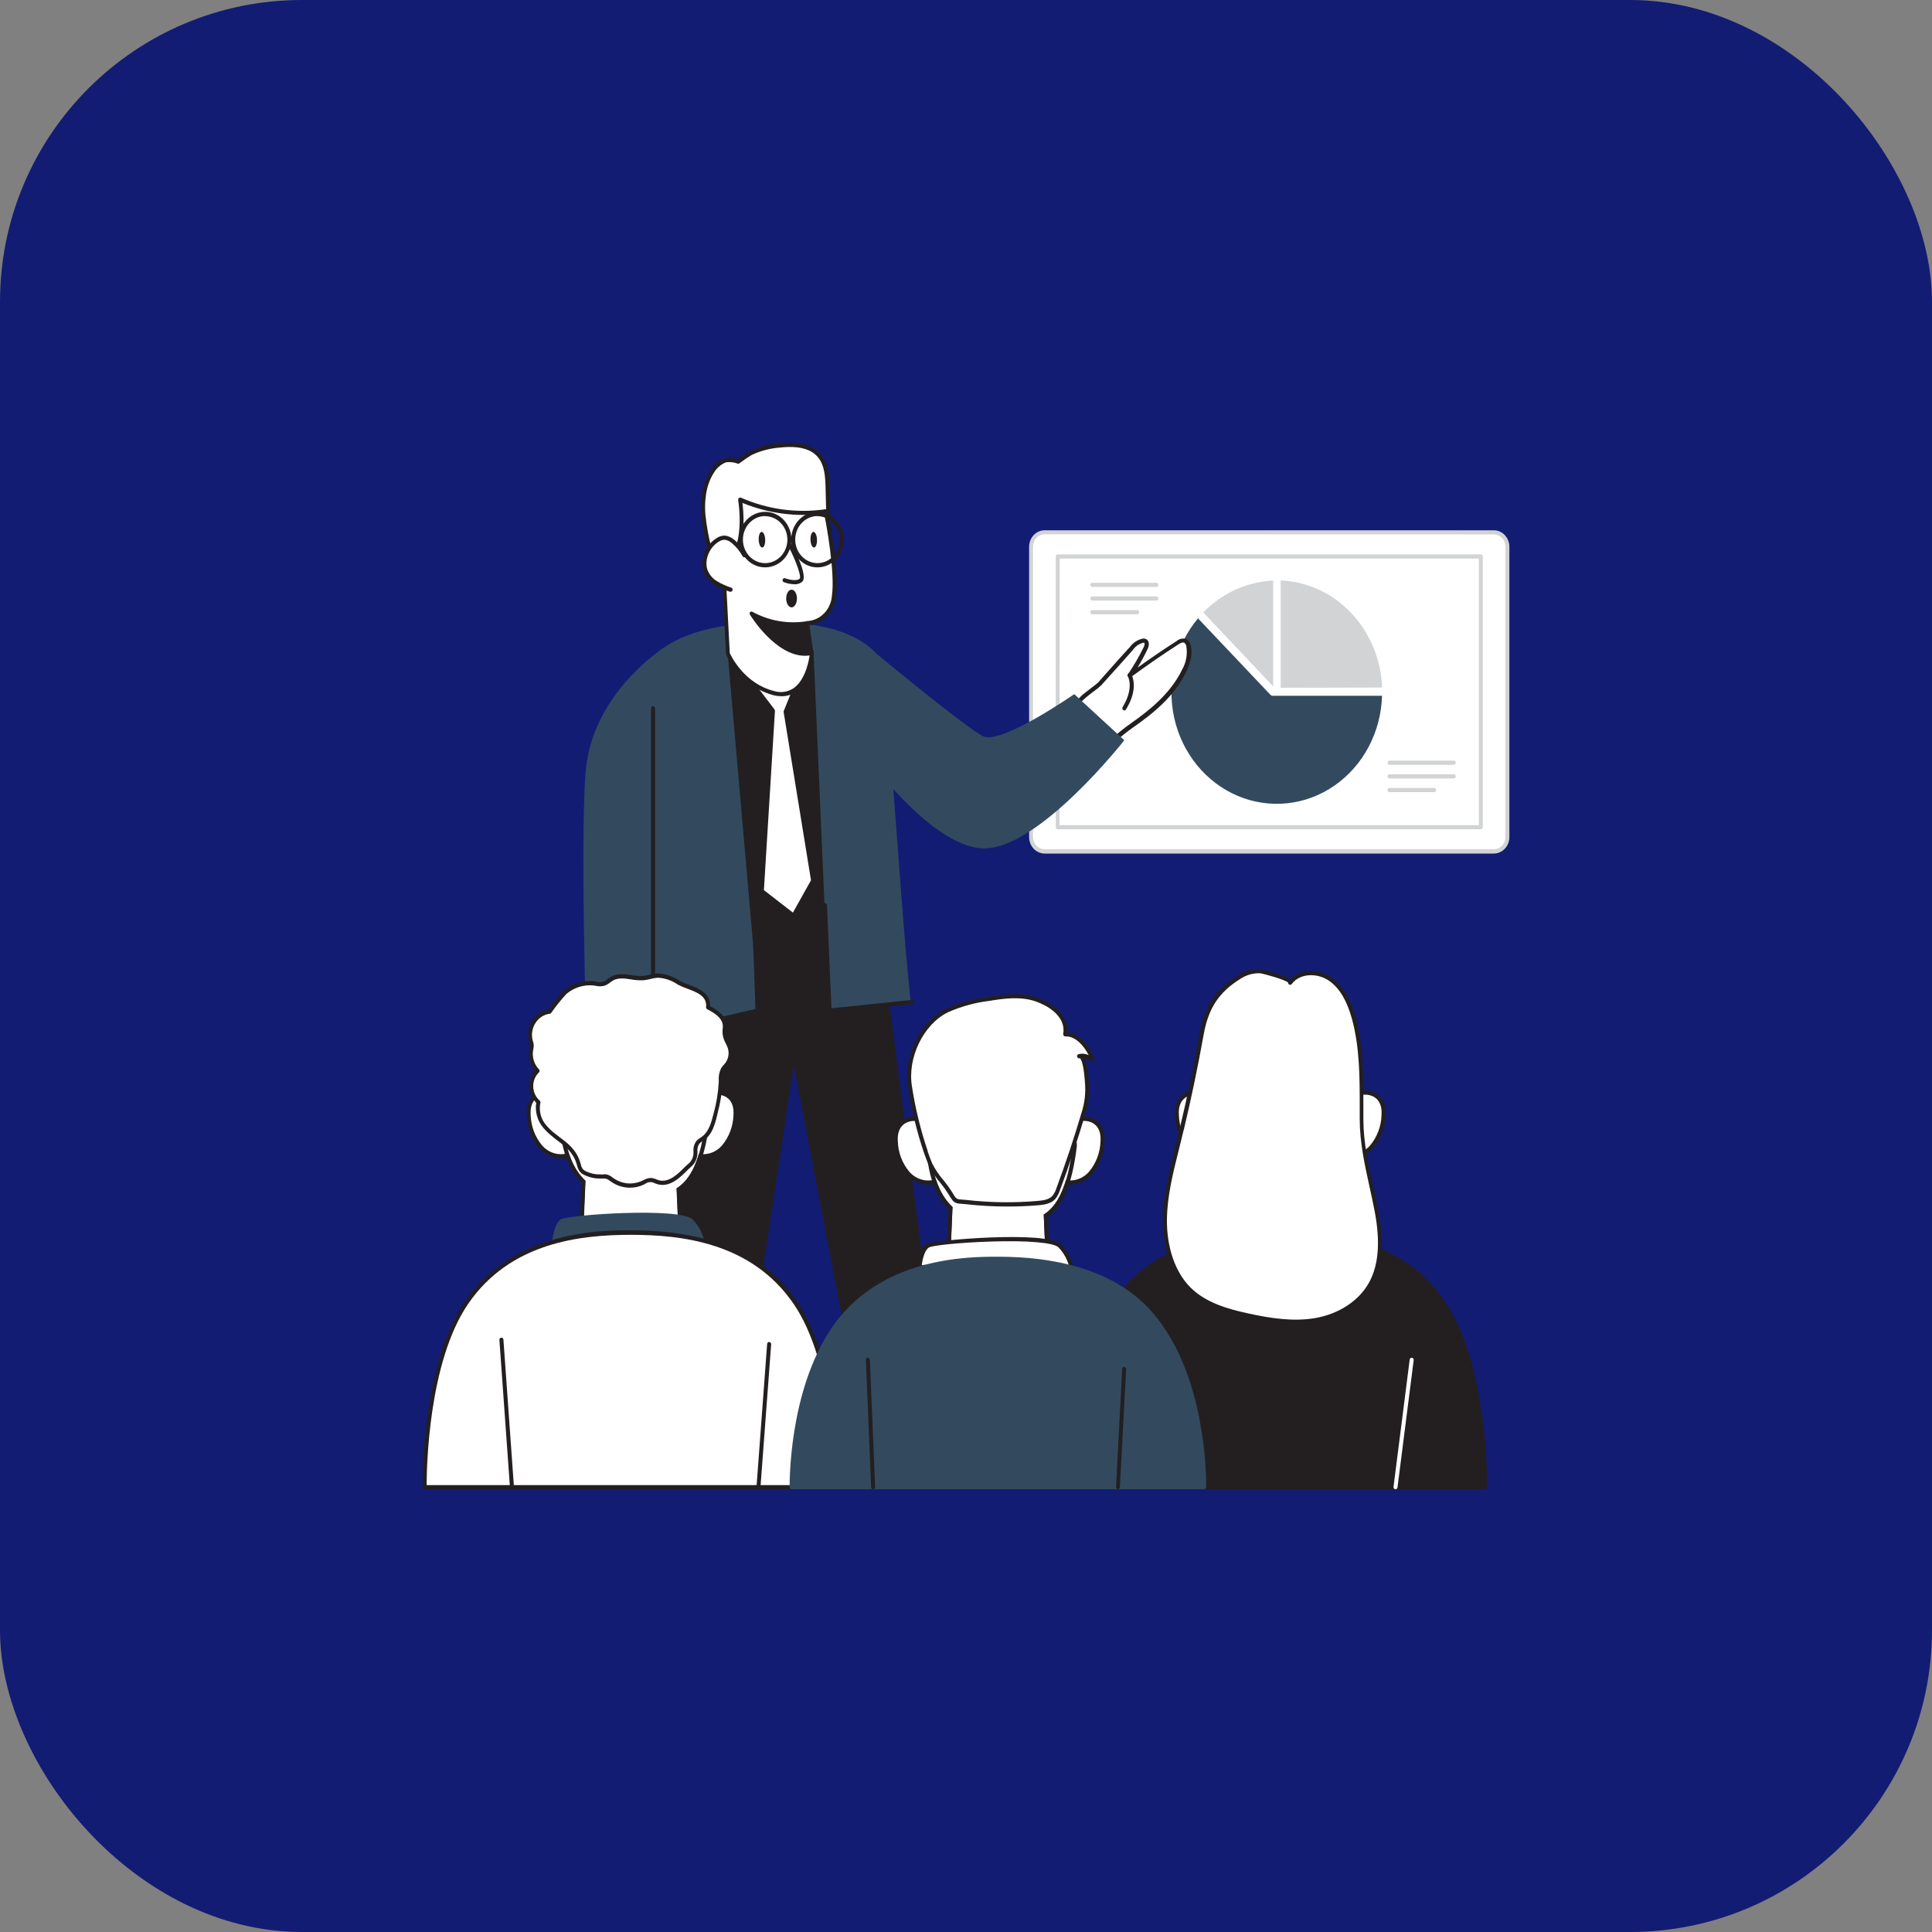 <svg width="96" height="96" viewBox="0 0 96 96" fill="none" xmlns="http://www.w3.org/2000/svg">
<rect x="0" y="0" width="96" height="96" fill="#808080" stroke="none"/>
<rect x="-7.62939e-06" y="0" width="96" height="96" rx="15" fill="#131C73"/>
<path d="M32.953 32.212C32.953 32.212 29.687 34.284 29.154 37.898C28.785 40.383 29.154 52.338 29.154 52.338H33.03L32.953 32.212Z" fill="#334A5E"/>
<path d="M33.91 45.658L33.499 68.134L37.004 68.392L39.431 52.375L42.62 68.975L46.472 68.134L43.351 44.108L33.91 45.658Z" fill="#231F20"/>
<path d="M42.62 69.078C42.601 69.077 42.583 69.072 42.568 69.061C42.546 69.046 42.531 69.022 42.525 68.996L39.443 52.949L37.101 68.409C37.097 68.434 37.084 68.457 37.065 68.473C37.046 68.488 37.023 68.496 36.998 68.495L33.494 68.237C33.469 68.235 33.445 68.223 33.428 68.204C33.411 68.184 33.402 68.159 33.403 68.132L33.814 45.656C33.814 45.632 33.822 45.609 33.837 45.591C33.852 45.573 33.873 45.561 33.895 45.558L43.335 44.007C43.348 44.005 43.361 44.005 43.373 44.008C43.385 44.012 43.397 44.017 43.407 44.026C43.418 44.034 43.426 44.044 43.433 44.056C43.44 44.068 43.444 44.081 43.446 44.095L46.569 68.12C46.572 68.146 46.566 68.172 46.551 68.194C46.537 68.215 46.515 68.23 46.491 68.235L42.639 69.075L42.62 69.078ZM39.431 52.272C39.454 52.272 39.475 52.28 39.492 52.295C39.51 52.31 39.522 52.331 39.526 52.354L42.696 68.854L46.363 68.054L43.262 44.227L34.005 45.748L33.598 68.042L36.923 68.286L39.336 52.361C39.34 52.337 39.351 52.315 39.368 52.3C39.385 52.284 39.407 52.275 39.429 52.274L39.431 52.272Z" fill="#231F20"/>
<path d="M74.225 26.445H51.913C51.534 26.445 51.227 26.77 51.227 27.171V41.585C51.227 41.986 51.534 42.311 51.913 42.311H74.225C74.603 42.311 74.911 41.986 74.911 41.585V27.171C74.911 26.77 74.603 26.445 74.225 26.445Z" fill="white"/>
<path d="M74.225 42.413H51.911C51.705 42.413 51.508 42.327 51.363 42.173C51.217 42.019 51.136 41.811 51.136 41.593V27.169C51.136 26.951 51.217 26.743 51.363 26.589C51.508 26.435 51.705 26.349 51.911 26.349H74.225C74.43 26.349 74.627 26.435 74.773 26.589C74.918 26.743 75 26.951 75 27.169V41.585C75.001 41.693 74.982 41.801 74.943 41.901C74.905 42.002 74.848 42.093 74.776 42.17C74.704 42.247 74.618 42.309 74.523 42.35C74.428 42.392 74.327 42.413 74.225 42.413ZM51.911 26.548C51.757 26.548 51.609 26.612 51.5 26.728C51.391 26.843 51.329 27 51.329 27.163V41.585C51.329 41.748 51.391 41.905 51.5 42.02C51.609 42.135 51.757 42.2 51.911 42.2H74.225C74.379 42.2 74.527 42.135 74.636 42.02C74.745 41.905 74.806 41.748 74.806 41.585V27.169C74.806 27.006 74.745 26.849 74.636 26.734C74.527 26.619 74.379 26.554 74.225 26.554L51.911 26.548Z" fill="#D1D3D4"/>
<path d="M73.581 41.206H52.556C52.531 41.206 52.506 41.195 52.488 41.176C52.47 41.156 52.46 41.13 52.46 41.103V27.651C52.46 27.624 52.47 27.598 52.488 27.579C52.506 27.559 52.531 27.549 52.556 27.549H73.581C73.607 27.549 73.631 27.559 73.65 27.579C73.668 27.598 73.678 27.624 73.678 27.651V41.103C73.678 41.13 73.668 41.156 73.65 41.176C73.631 41.195 73.607 41.206 73.581 41.206ZM52.646 41.001H73.484V27.754H52.657L52.646 41.001Z" fill="#D1D3D4"/>
<path d="M59.576 30.777L63.113 34.509C63.131 34.531 63.153 34.547 63.177 34.558C63.202 34.569 63.228 34.574 63.255 34.573H68.673C68.647 35.462 68.419 36.332 68.008 37.108C67.598 37.885 67.016 38.545 66.313 39.033C65.61 39.522 64.806 39.824 63.969 39.913C63.132 40.003 62.287 39.878 61.506 39.549C60.725 39.22 60.03 38.696 59.48 38.023C58.93 37.349 58.542 36.546 58.348 35.68C58.155 34.814 58.161 33.911 58.367 33.048C58.573 32.186 58.972 31.388 59.531 30.723L59.576 30.777Z" fill="#334A5E"/>
<path d="M63.637 28.843V34.175H63.689L68.572 34.163C68.679 34.163 68.681 34.163 68.673 34.046C68.611 33.031 68.288 32.053 67.739 31.218C67.189 30.383 66.434 29.724 65.556 29.31C65.019 29.063 64.448 28.91 63.865 28.857L63.637 28.843Z" fill="#D1D3D4"/>
<path d="M63.264 34.109V28.847C62.678 28.878 62.1 29.007 61.551 29.228C60.895 29.503 60.296 29.911 59.789 30.43L63.264 34.109Z" fill="#D1D3D4"/>
<path d="M35.374 27.82C35.187 27.092 35.046 26.352 34.951 25.605C34.889 24.854 34.984 24.058 35.388 23.437C35.54 23.179 35.77 22.982 36.041 22.877C36.258 22.845 36.48 22.868 36.688 22.943C36.886 22.789 37.091 22.648 37.303 22.518C37.766 22.3 38.262 22.172 38.768 22.141C39.482 22.069 40.307 22.108 40.761 22.695C41.094 23.125 41.123 23.72 41.137 24.284L41.172 25.709" fill="white"/>
<path d="M35.374 27.926C35.351 27.926 35.329 27.917 35.311 27.902C35.294 27.887 35.282 27.865 35.277 27.842C35.236 27.649 35.192 27.458 35.147 27.267C35.01 26.725 34.911 26.172 34.851 25.614C34.8 24.999 34.837 24.099 35.306 23.377C35.425 23.121 35.631 22.923 35.883 22.82C36.134 22.718 36.413 22.72 36.663 22.825C36.85 22.677 37.044 22.54 37.245 22.415C37.719 22.192 38.227 22.061 38.745 22.027C39.757 21.923 40.437 22.118 40.825 22.62C41.213 23.123 41.213 23.777 41.222 24.271L41.259 25.707C41.26 25.735 41.25 25.762 41.232 25.782C41.214 25.802 41.189 25.814 41.162 25.815C41.149 25.817 41.136 25.815 41.123 25.81C41.111 25.805 41.099 25.798 41.089 25.788C41.08 25.779 41.072 25.767 41.067 25.754C41.062 25.741 41.059 25.727 41.059 25.713L41.023 24.277C41.009 23.674 40.972 23.143 40.67 22.753C40.329 22.31 39.701 22.138 38.764 22.239C38.273 22.273 37.792 22.399 37.343 22.612C37.136 22.737 36.936 22.874 36.743 23.022C36.73 23.032 36.715 23.038 36.7 23.041C36.684 23.043 36.668 23.042 36.653 23.036C36.467 22.967 36.268 22.945 36.072 22.973C35.824 23.071 35.614 23.253 35.473 23.49C35.037 24.16 35.004 25.001 35.052 25.59C35.111 26.137 35.209 26.679 35.345 27.21C35.388 27.403 35.432 27.596 35.473 27.791C35.476 27.804 35.477 27.818 35.474 27.832C35.472 27.845 35.468 27.858 35.46 27.87C35.453 27.882 35.444 27.892 35.433 27.9C35.422 27.907 35.41 27.913 35.397 27.916L35.374 27.926Z" fill="#231F20"/>
<path d="M43.921 47.799C43.145 43.939 41.631 32.348 41.286 32.181C40.447 31.771 36.01 31.318 35.006 33.125C34.694 33.691 35.605 45.597 36.006 48.88L43.921 47.799Z" fill="#231F20"/>
<path d="M39.6 33.968L39.034 35.377L40.402 43.757L39.431 45.504L37.855 44.28L38.408 35.309L37.004 33.471L39.6 33.968Z" fill="white"/>
<path d="M39.431 45.609C39.41 45.609 39.388 45.602 39.371 45.588L37.795 44.358C37.782 44.347 37.771 44.333 37.764 44.317C37.757 44.301 37.753 44.283 37.754 44.266L38.313 35.342L36.934 33.537C36.923 33.519 36.917 33.498 36.917 33.477C36.917 33.455 36.923 33.434 36.934 33.416C36.945 33.398 36.961 33.383 36.98 33.374C36.998 33.365 37.019 33.363 37.039 33.367L39.633 33.863C39.648 33.866 39.662 33.873 39.674 33.882C39.686 33.892 39.696 33.904 39.703 33.919C39.709 33.933 39.713 33.948 39.713 33.964C39.713 33.98 39.709 33.995 39.703 34.009L39.148 35.389L40.505 43.74C40.509 43.765 40.504 43.791 40.492 43.812L39.522 45.558C39.515 45.57 39.506 45.581 39.494 45.59C39.483 45.598 39.47 45.604 39.456 45.607L39.431 45.609ZM37.958 44.229L39.4 45.348L40.298 43.739L38.941 35.393C38.935 35.375 38.935 35.355 38.941 35.336L39.458 34.058L37.252 33.636L38.485 35.252C38.501 35.273 38.508 35.299 38.507 35.326L37.958 44.229Z" fill="#231F20"/>
<path d="M37.708 50.221L36.157 32.475L40.422 32.317L41.197 50.221L45.252 49.793C44.626 43.948 44.126 33.143 43.603 32.54C41.635 30.284 36.591 31.037 36.591 31.037C36.591 31.037 32.961 31.222 31.809 33.472C31.52 34.036 31.829 49.126 31.869 51.563L37.708 50.221Z" fill="#334A5E"/>
<path d="M32.45 50.911C32.423 50.911 32.398 50.9 32.379 50.88C32.359 50.861 32.349 50.834 32.348 50.806C32.348 50.652 32.348 35.424 32.348 35.195C32.348 35.181 32.35 35.167 32.355 35.154C32.36 35.141 32.367 35.129 32.377 35.119C32.386 35.109 32.397 35.101 32.409 35.096C32.421 35.091 32.434 35.088 32.448 35.088C32.461 35.087 32.474 35.09 32.487 35.094C32.499 35.099 32.51 35.107 32.52 35.116C32.53 35.126 32.538 35.137 32.543 35.15C32.548 35.163 32.551 35.176 32.551 35.191V50.806C32.551 50.82 32.549 50.834 32.544 50.847C32.538 50.859 32.531 50.871 32.522 50.881C32.512 50.891 32.501 50.898 32.489 50.903C32.476 50.908 32.463 50.911 32.45 50.911Z" fill="#231F20"/>
<path d="M31.825 51.669C31.803 51.666 31.782 51.655 31.767 51.638C31.751 51.621 31.742 51.599 31.739 51.575C31.737 51.552 31.742 51.528 31.753 51.508C31.765 51.488 31.783 51.473 31.803 51.464L37.537 50.135L37.425 46.979C37.424 46.951 37.434 46.924 37.452 46.904C37.469 46.883 37.494 46.87 37.52 46.868C37.546 46.868 37.572 46.879 37.591 46.898C37.611 46.917 37.623 46.943 37.625 46.971L37.749 50.223C37.749 50.248 37.742 50.273 37.727 50.292C37.713 50.312 37.692 50.325 37.669 50.33L31.854 51.673L31.825 51.669Z" fill="#231F20"/>
<path d="M40.1 30.982L40.331 32.559C40.331 32.559 40.096 34.856 38.454 34.454C36.812 34.052 36.163 32.485 36.163 32.485L35.954 28.316C35.954 28.316 37.161 27.618 36.779 24.829C38.125 25.427 39.599 25.629 41.044 25.414C41.044 25.414 41.626 28.285 41.443 29.624C41.414 29.985 41.262 30.322 41.014 30.572C40.767 30.822 40.442 30.968 40.1 30.982Z" fill="white"/>
<path d="M38.825 34.596C38.694 34.594 38.564 34.578 38.437 34.546C37.927 34.41 37.452 34.158 37.044 33.808C36.636 33.458 36.304 33.017 36.074 32.518C36.072 32.506 36.072 32.493 36.074 32.481L35.853 28.316C35.852 28.296 35.856 28.276 35.866 28.259C35.875 28.241 35.889 28.227 35.905 28.217C35.917 28.217 37.045 27.51 36.681 24.843C36.678 24.824 36.68 24.805 36.687 24.787C36.694 24.769 36.706 24.754 36.721 24.743C36.736 24.732 36.753 24.725 36.771 24.723C36.789 24.721 36.807 24.725 36.824 24.733C38.152 25.315 39.603 25.512 41.026 25.303C41.051 25.3 41.077 25.306 41.097 25.321C41.118 25.336 41.133 25.359 41.139 25.385C41.162 25.504 41.721 28.287 41.538 29.634C41.508 29.998 41.36 30.339 41.12 30.601C40.879 30.862 40.561 31.028 40.218 31.07L40.431 32.536C40.433 32.546 40.433 32.556 40.431 32.565C40.431 32.614 40.296 33.814 39.582 34.349C39.361 34.515 39.096 34.602 38.825 34.596ZM36.262 32.45C36.337 32.616 36.996 33.976 38.477 34.341C38.644 34.391 38.819 34.402 38.989 34.373C39.16 34.344 39.323 34.276 39.466 34.173C40.069 33.72 40.214 32.68 40.23 32.551L40.001 30.982C39.999 30.967 40 30.952 40.004 30.937C40.008 30.923 40.015 30.909 40.024 30.898C40.034 30.886 40.045 30.877 40.059 30.871C40.072 30.864 40.086 30.861 40.1 30.861C40.417 30.848 40.718 30.712 40.946 30.48C41.175 30.247 41.314 29.934 41.339 29.599C41.499 28.426 41.058 26.029 40.951 25.522C39.578 25.699 38.185 25.517 36.894 24.991C37.169 27.364 36.285 28.182 36.049 28.357L36.262 32.45Z" fill="#231F20"/>
<path d="M39.259 27.085C39.259 27.085 40.034 28.597 39.803 28.825C39.573 29.053 38.981 28.825 38.981 28.825" fill="white"/>
<path d="M39.476 29.032C39.296 29.027 39.118 28.992 38.949 28.928C38.924 28.918 38.905 28.899 38.894 28.875C38.883 28.85 38.882 28.822 38.89 28.796C38.894 28.784 38.901 28.772 38.91 28.762C38.918 28.752 38.928 28.743 38.94 28.738C38.952 28.732 38.964 28.729 38.977 28.728C38.99 28.728 39.002 28.73 39.014 28.735C39.152 28.786 39.58 28.901 39.737 28.751C39.831 28.659 39.561 27.887 39.175 27.136C39.169 27.125 39.165 27.112 39.163 27.098C39.162 27.085 39.163 27.071 39.166 27.058C39.17 27.045 39.176 27.033 39.184 27.022C39.193 27.012 39.203 27.003 39.214 26.997C39.225 26.99 39.237 26.986 39.25 26.985C39.262 26.983 39.275 26.985 39.287 26.988C39.299 26.992 39.31 26.999 39.32 27.007C39.33 27.016 39.338 27.026 39.344 27.038C39.59 27.514 40.131 28.649 39.867 28.903C39.756 28.995 39.617 29.041 39.476 29.032Z" fill="#231F20"/>
<path d="M37.876 27.207C37.965 27.203 38.03 27.026 38.022 26.811C38.013 26.596 37.934 26.425 37.845 26.429C37.756 26.433 37.69 26.61 37.699 26.825C37.708 27.04 37.787 27.211 37.876 27.207Z" fill="#231F20"/>
<path d="M40.45 27.208C40.539 27.204 40.604 27.026 40.596 26.811C40.587 26.596 40.508 26.425 40.419 26.429C40.33 26.433 40.264 26.611 40.273 26.826C40.282 27.041 40.361 27.212 40.45 27.208Z" fill="#231F20"/>
<path d="M37.004 27.587C36.86 27.326 36.669 27.096 36.442 26.911C36.324 26.802 36.177 26.733 36.021 26.716C35.894 26.716 35.769 26.756 35.661 26.829C35.499 26.928 35.359 27.064 35.25 27.225C35.142 27.386 35.066 27.57 35.029 27.764C34.994 27.944 35 28.131 35.048 28.307C35.141 28.581 35.322 28.811 35.56 28.957C35.795 29.102 36.046 29.217 36.306 29.3" fill="white"/>
<path d="M36.306 29.405C36.295 29.407 36.284 29.407 36.273 29.405C36.003 29.319 35.743 29.201 35.498 29.052C35.241 28.892 35.046 28.642 34.946 28.344C34.891 28.151 34.883 27.945 34.924 27.747C34.964 27.539 35.045 27.341 35.162 27.168C35.279 26.994 35.429 26.849 35.603 26.741C35.727 26.657 35.871 26.613 36.018 26.613C36.194 26.633 36.36 26.709 36.495 26.831C36.729 27.025 36.926 27.265 37.076 27.538C37.087 27.562 37.089 27.59 37.082 27.615C37.074 27.641 37.058 27.663 37.037 27.676C37.015 27.69 36.989 27.694 36.965 27.689C36.94 27.683 36.918 27.669 36.904 27.647C36.768 27.396 36.588 27.175 36.374 26.995C36.272 26.901 36.146 26.84 36.012 26.82C35.903 26.823 35.797 26.857 35.706 26.919C35.557 27.012 35.428 27.137 35.328 27.286C35.228 27.435 35.158 27.605 35.124 27.784C35.091 27.947 35.096 28.116 35.139 28.277C35.226 28.526 35.392 28.736 35.609 28.869C35.838 29.009 36.082 29.119 36.336 29.2C36.361 29.209 36.381 29.228 36.393 29.254C36.404 29.279 36.406 29.308 36.398 29.335C36.39 29.355 36.378 29.372 36.362 29.384C36.346 29.396 36.326 29.404 36.306 29.405Z" fill="#231F20"/>
<path d="M40.1 30.982C39.155 31.133 38.19 30.961 37.343 30.491C37.343 30.491 38.745 32.773 40.311 32.451L40.1 30.982Z" fill="#231F20"/>
<path d="M40.007 32.586C38.538 32.586 37.322 30.635 37.268 30.547C37.255 30.529 37.248 30.507 37.248 30.485C37.248 30.462 37.255 30.44 37.268 30.422C37.282 30.405 37.301 30.394 37.322 30.39C37.343 30.386 37.365 30.389 37.384 30.399C38.212 30.85 39.152 31.015 40.073 30.871C40.099 30.866 40.126 30.871 40.148 30.885C40.159 30.894 40.169 30.904 40.175 30.916C40.182 30.928 40.187 30.941 40.189 30.955L40.404 32.436C40.408 32.462 40.402 32.489 40.388 32.51C40.373 32.532 40.351 32.546 40.327 32.551C40.222 32.574 40.114 32.586 40.007 32.586ZM37.648 30.74C38.08 31.326 39.105 32.51 40.207 32.358L40.013 31.082C39.21 31.193 38.395 31.078 37.648 30.748V30.74Z" fill="#231F20"/>
<path d="M39.332 30.18C39.48 30.18 39.6 29.983 39.6 29.74C39.6 29.497 39.48 29.3 39.332 29.3C39.185 29.3 39.065 29.497 39.065 29.74C39.065 29.983 39.185 30.18 39.332 30.18Z" fill="#231F20"/>
<path d="M38.02 28.192C37.762 28.192 37.51 28.112 37.295 27.96C37.081 27.808 36.913 27.593 36.815 27.34C36.716 27.088 36.69 26.811 36.74 26.543C36.791 26.275 36.915 26.029 37.098 25.836C37.28 25.643 37.513 25.512 37.766 25.459C38.019 25.405 38.281 25.433 38.519 25.537C38.758 25.642 38.961 25.818 39.105 26.045C39.248 26.272 39.325 26.539 39.325 26.812C39.324 27.178 39.187 27.529 38.942 27.788C38.697 28.046 38.366 28.192 38.02 28.192ZM38.02 25.643C37.801 25.643 37.588 25.712 37.406 25.84C37.224 25.969 37.083 26.151 36.999 26.365C36.916 26.578 36.894 26.814 36.936 27.04C36.979 27.267 37.084 27.475 37.239 27.639C37.393 27.802 37.59 27.914 37.804 27.959C38.019 28.004 38.241 27.981 38.443 27.892C38.645 27.804 38.817 27.654 38.939 27.462C39.06 27.27 39.125 27.044 39.125 26.812C39.123 26.503 39.006 26.208 38.799 25.99C38.592 25.772 38.312 25.65 38.02 25.649V25.643Z" fill="#231F20"/>
<path d="M40.62 28.192C40.361 28.192 40.109 28.112 39.895 27.96C39.68 27.808 39.513 27.593 39.414 27.34C39.316 27.088 39.29 26.811 39.34 26.543C39.39 26.275 39.514 26.029 39.697 25.836C39.879 25.643 40.112 25.512 40.365 25.459C40.618 25.405 40.88 25.433 41.119 25.537C41.357 25.642 41.561 25.818 41.704 26.045C41.847 26.272 41.924 26.539 41.924 26.812C41.923 27.178 41.786 27.529 41.541 27.788C41.297 28.046 40.965 28.192 40.62 28.192ZM40.62 25.643C40.401 25.643 40.187 25.712 40.006 25.84C39.824 25.969 39.682 26.151 39.599 26.365C39.515 26.578 39.493 26.814 39.536 27.04C39.578 27.267 39.684 27.475 39.838 27.639C39.993 27.802 40.19 27.914 40.404 27.959C40.618 28.004 40.84 27.981 41.042 27.892C41.244 27.804 41.417 27.654 41.538 27.462C41.66 27.27 41.724 27.044 41.724 26.812C41.723 26.503 41.606 26.207 41.399 25.99C41.192 25.772 40.911 25.649 40.62 25.649V25.643Z" fill="#231F20"/>
<path d="M53.611 34.918C53.596 34.725 54.497 34.144 54.642 33.982C55.159 33.396 55.681 32.808 56.209 32.219C56.347 32.021 56.549 31.882 56.776 31.829C56.819 31.822 56.861 31.83 56.899 31.851C57.007 31.919 56.965 32.093 56.899 32.212C56.67 32.681 56.411 33.132 56.123 33.562C56.899 32.996 57.685 32.454 58.482 31.936C58.606 31.855 58.763 31.773 58.891 31.849C58.93 31.878 58.963 31.915 58.988 31.958C59.013 32.001 59.029 32.048 59.037 32.097C59.103 32.516 59.027 32.946 58.824 33.312C58.259 34.491 57.246 35.326 56.226 36.039C55.732 36.384 55.307 36.78 54.828 37.149C54.733 37.223 53.849 37.781 53.859 37.898L53.611 34.918Z" fill="white"/>
<path d="M53.869 38.004C53.844 38.003 53.821 37.993 53.802 37.975C53.784 37.958 53.773 37.934 53.77 37.908L53.721 37.34C53.646 36.476 53.512 34.932 53.512 34.926C53.499 34.753 53.737 34.552 54.247 34.167C54.358 34.087 54.466 34.001 54.569 33.908L55.602 32.745L56.147 32.145C56.304 31.933 56.527 31.788 56.776 31.734C56.843 31.722 56.911 31.735 56.97 31.769C57.106 31.855 57.123 32.048 57.015 32.27C56.866 32.577 56.701 32.885 56.526 33.172C57.16 32.717 57.808 32.276 58.465 31.855C58.535 31.794 58.619 31.753 58.708 31.738C58.798 31.722 58.89 31.732 58.975 31.767C59.026 31.803 59.07 31.849 59.103 31.904C59.136 31.958 59.159 32.019 59.169 32.083C59.256 32.454 59.182 32.875 58.948 33.369C58.366 34.599 57.288 35.457 56.315 36.138C56.02 36.343 55.734 36.575 55.474 36.798C55.294 36.948 55.113 37.097 54.923 37.245L54.759 37.358C54.485 37.524 54.226 37.715 53.983 37.928C53.979 37.951 53.967 37.972 53.95 37.988C53.934 38.003 53.912 38.013 53.89 38.014L53.869 38.004ZM53.712 34.915C53.721 35.028 53.849 36.492 53.921 37.321C53.933 37.465 53.943 37.571 53.948 37.653C54.074 37.549 54.282 37.399 54.625 37.169C54.702 37.118 54.759 37.079 54.78 37.063C54.974 36.917 55.146 36.769 55.327 36.62C55.598 36.396 55.877 36.162 56.181 35.951C57.131 35.285 58.178 34.446 58.744 33.262C58.939 32.921 59.011 32.517 58.95 32.124C58.946 32.088 58.935 32.053 58.918 32.022C58.901 31.991 58.878 31.963 58.851 31.942C58.769 31.892 58.643 31.96 58.542 32.026C57.748 32.538 56.957 33.086 56.191 33.648C56.172 33.663 56.148 33.67 56.125 33.667C56.101 33.665 56.079 33.654 56.063 33.636C56.046 33.618 56.036 33.595 56.034 33.57C56.032 33.545 56.038 33.521 56.051 33.5C56.339 33.074 56.598 32.627 56.827 32.163C56.877 32.062 56.889 31.958 56.856 31.942C56.836 31.935 56.814 31.935 56.794 31.942C56.592 31.993 56.414 32.119 56.292 32.296L55.757 32.899L54.714 34.058C54.603 34.161 54.486 34.257 54.363 34.343C54.163 34.493 53.747 34.807 53.712 34.915Z" fill="#231F20"/>
<path d="M72.236 38.002H69.041C69.016 38.002 68.991 37.991 68.973 37.971C68.954 37.952 68.944 37.926 68.944 37.898C68.944 37.871 68.954 37.845 68.973 37.825C68.991 37.806 69.016 37.795 69.041 37.795H72.236C72.261 37.795 72.286 37.806 72.304 37.825C72.322 37.845 72.333 37.871 72.333 37.898C72.333 37.926 72.322 37.952 72.304 37.971C72.286 37.991 72.261 38.002 72.236 38.002Z" fill="#D1D3D4"/>
<path d="M72.236 38.681H69.041C69.016 38.681 68.991 38.67 68.973 38.65C68.954 38.631 68.944 38.605 68.944 38.577C68.945 38.55 68.955 38.524 68.973 38.505C68.991 38.486 69.016 38.474 69.041 38.474H72.236C72.261 38.474 72.286 38.485 72.304 38.504C72.322 38.523 72.333 38.55 72.333 38.577C72.333 38.605 72.322 38.631 72.304 38.65C72.286 38.67 72.261 38.681 72.236 38.681Z" fill="#D1D3D4"/>
<path d="M71.266 39.361H69.041C69.016 39.361 68.991 39.35 68.973 39.331C68.955 39.311 68.945 39.285 68.944 39.258C68.944 39.231 68.954 39.204 68.973 39.185C68.991 39.166 69.016 39.155 69.041 39.155H71.266C71.292 39.155 71.317 39.166 71.335 39.185C71.353 39.204 71.363 39.231 71.363 39.258C71.363 39.285 71.353 39.312 71.335 39.331C71.317 39.351 71.292 39.361 71.266 39.361Z" fill="#D1D3D4"/>
<path d="M57.459 29.164H54.274C54.248 29.164 54.224 29.153 54.206 29.134C54.188 29.114 54.178 29.088 54.177 29.061C54.177 29.034 54.187 29.007 54.205 28.988C54.224 28.968 54.248 28.958 54.274 28.958H57.459C57.485 28.958 57.509 28.968 57.527 28.988C57.546 29.007 57.556 29.034 57.556 29.061C57.556 29.088 57.546 29.115 57.527 29.134C57.509 29.154 57.485 29.164 57.459 29.164Z" fill="#D1D3D4"/>
<path d="M57.459 29.843H54.274C54.248 29.843 54.224 29.832 54.205 29.813C54.187 29.793 54.177 29.767 54.177 29.74C54.177 29.712 54.187 29.686 54.205 29.667C54.224 29.647 54.248 29.636 54.274 29.636H57.459C57.485 29.636 57.509 29.647 57.527 29.667C57.546 29.686 57.556 29.712 57.556 29.74C57.556 29.767 57.546 29.793 57.527 29.813C57.509 29.832 57.485 29.843 57.459 29.843Z" fill="#D1D3D4"/>
<path d="M56.507 30.522H54.274C54.248 30.522 54.224 30.511 54.205 30.492C54.187 30.473 54.177 30.446 54.177 30.419C54.178 30.392 54.188 30.366 54.206 30.346C54.224 30.327 54.248 30.316 54.274 30.315H56.507C56.533 30.315 56.557 30.326 56.576 30.346C56.594 30.365 56.604 30.391 56.604 30.419C56.604 30.446 56.594 30.473 56.576 30.492C56.557 30.511 56.533 30.522 56.507 30.522Z" fill="#D1D3D4"/>
<path d="M66.403 55.507C66.62 54.071 68.859 53.727 68.748 55.41C68.731 55.995 68.519 56.553 68.151 56.989C67.964 57.202 67.721 57.351 67.454 57.417C67.186 57.483 66.906 57.463 66.649 57.361" fill="white"/>
<path d="M67.116 57.568C66.941 57.57 66.768 57.532 66.608 57.457C66.596 57.452 66.586 57.443 66.577 57.433C66.568 57.423 66.561 57.411 66.556 57.398C66.551 57.386 66.549 57.372 66.549 57.358C66.55 57.344 66.553 57.33 66.558 57.318C66.563 57.305 66.571 57.294 66.581 57.284C66.59 57.275 66.601 57.267 66.613 57.262C66.626 57.257 66.639 57.255 66.652 57.255C66.665 57.256 66.678 57.259 66.69 57.264C66.928 57.36 67.188 57.377 67.435 57.315C67.683 57.253 67.907 57.114 68.08 56.916C68.43 56.497 68.632 55.961 68.648 55.402C68.702 54.582 68.175 54.426 67.946 54.399C67.617 54.366 67.287 54.462 67.021 54.67C66.755 54.877 66.57 55.181 66.502 55.523C66.5 55.537 66.495 55.55 66.489 55.562C66.482 55.574 66.473 55.584 66.462 55.592C66.451 55.6 66.439 55.606 66.426 55.609C66.413 55.612 66.4 55.612 66.387 55.609C66.361 55.605 66.338 55.59 66.322 55.567C66.307 55.544 66.3 55.516 66.304 55.488C66.378 55.091 66.59 54.737 66.898 54.497C67.206 54.256 67.588 54.146 67.969 54.188C68.429 54.243 68.901 54.598 68.847 55.419C68.827 56.026 68.606 56.606 68.223 57.059C67.932 57.377 67.534 57.56 67.116 57.568Z" fill="#231F20"/>
<path d="M60.824 55.507C60.607 54.071 58.368 53.727 58.478 55.41C58.496 55.995 58.708 56.553 59.075 56.989C59.263 57.202 59.506 57.351 59.773 57.417C60.041 57.483 60.321 57.463 60.578 57.361" fill="white"/>
<path d="M60.111 57.568C59.693 57.561 59.295 57.38 59.004 57.063C58.621 56.611 58.4 56.03 58.38 55.423C58.325 54.602 58.796 54.25 59.258 54.192C59.639 54.151 60.02 54.261 60.328 54.501C60.636 54.742 60.848 55.095 60.923 55.492C60.927 55.52 60.92 55.548 60.905 55.571C60.889 55.594 60.866 55.609 60.84 55.613C60.827 55.616 60.813 55.616 60.801 55.613C60.788 55.61 60.776 55.604 60.765 55.596C60.754 55.588 60.745 55.578 60.738 55.566C60.731 55.554 60.727 55.541 60.725 55.527C60.657 55.184 60.472 54.88 60.205 54.673C59.938 54.466 59.609 54.37 59.279 54.403C59.05 54.43 58.523 54.584 58.577 55.406C58.594 55.965 58.796 56.5 59.147 56.918C59.319 57.117 59.544 57.256 59.791 57.319C60.039 57.381 60.299 57.364 60.537 57.269C60.561 57.257 60.589 57.256 60.614 57.266C60.638 57.276 60.658 57.296 60.669 57.322C60.68 57.347 60.681 57.377 60.671 57.403C60.662 57.429 60.643 57.45 60.619 57.461C60.458 57.535 60.285 57.571 60.111 57.568Z" fill="#231F20"/>
<path d="M67.267 55.611L66.88 51.415C66.88 51.415 65.804 50.016 63.608 50.016C61.411 50.016 60.336 51.415 60.336 51.415L60.171 55.121C60.171 56.949 60.615 58.046 61.287 58.671L61.115 62.638C61.115 62.638 61.721 64.034 63.489 64.034C63.982 64.049 64.471 63.928 64.906 63.683C65.342 63.438 65.71 63.078 65.975 62.638L65.819 59.047C66.51 58.62 67.013 57.681 67.267 55.611Z" fill="white"/>
<path d="M63.614 50.016C65.81 50.016 66.886 51.415 66.886 51.415L67.273 55.611C67.019 57.681 66.515 58.62 65.831 59.046L65.986 62.638C65.722 63.078 65.353 63.438 64.918 63.683C64.482 63.928 63.994 64.049 63.501 64.034C61.733 64.034 61.126 62.638 61.126 62.638L61.299 58.671C60.626 58.056 60.182 56.948 60.182 55.121L60.347 51.415C60.347 51.415 61.421 50.016 63.619 50.016M63.619 49.811C61.353 49.811 60.239 51.23 60.192 51.29C60.164 51.325 60.149 51.369 60.148 51.415L59.983 55.119C59.983 56.805 60.357 58.029 61.093 58.767L60.927 62.638C60.926 62.671 60.933 62.704 60.946 62.734C60.973 62.797 61.627 64.254 63.501 64.254C64.03 64.27 64.554 64.14 65.021 63.876C65.487 63.612 65.88 63.223 66.161 62.748C66.178 62.714 66.187 62.675 66.186 62.636L66.033 59.159C66.793 58.618 67.236 57.518 67.467 55.638C67.468 55.622 67.468 55.606 67.467 55.591L67.079 51.396C67.076 51.354 67.061 51.314 67.035 51.282C66.988 51.222 65.872 49.803 63.608 49.803L63.619 49.811Z" fill="#231F20"/>
<path d="M71.718 64.719C69.534 61.528 65.79 61.245 63.551 61.245C61.312 61.245 57.569 61.528 55.385 64.719C53.2 67.911 53.303 73.895 53.303 73.895H73.798C73.798 73.895 73.903 67.911 71.718 64.719Z" fill="#231F20"/>
<path d="M73.798 73.998H53.303C53.278 73.997 53.254 73.986 53.236 73.968C53.217 73.949 53.207 73.924 53.206 73.897C53.206 73.836 53.126 67.841 55.305 64.668C57.713 61.151 62.107 61.151 63.551 61.151C69.388 61.151 71.201 63.798 71.796 64.668C73.975 67.849 73.897 73.844 73.895 73.897C73.894 73.924 73.884 73.95 73.866 73.968C73.848 73.987 73.823 73.998 73.798 73.998ZM53.4 73.793H73.701C73.701 72.995 73.626 67.681 71.639 64.769C69.534 61.692 66.017 61.337 63.551 61.337C61.086 61.337 57.569 61.692 55.462 64.769C53.475 67.681 53.4 72.995 53.4 73.793Z" fill="#231F20"/>
<path d="M56.827 72.15C56.802 72.15 56.779 72.141 56.76 72.123C56.742 72.106 56.73 72.082 56.728 72.056L56.055 65.124C56.059 65.1 56.07 65.079 56.086 65.063C56.102 65.047 56.123 65.037 56.145 65.034C56.167 65.032 56.189 65.038 56.208 65.05C56.227 65.062 56.241 65.081 56.249 65.103L56.922 72.033C56.925 72.061 56.917 72.089 56.9 72.111C56.883 72.133 56.859 72.147 56.833 72.15H56.827Z" fill="white"/>
<path d="M69.338 74H69.328C69.302 73.996 69.278 73.981 69.262 73.959C69.246 73.936 69.239 73.909 69.243 73.881L70.047 67.556C70.049 67.542 70.053 67.529 70.06 67.517C70.066 67.505 70.075 67.494 70.085 67.486C70.096 67.477 70.108 67.471 70.121 67.468C70.133 67.464 70.147 67.463 70.16 67.466C70.186 67.47 70.209 67.484 70.225 67.507C70.241 67.529 70.248 67.557 70.245 67.585L69.441 73.909C69.437 73.935 69.425 73.959 69.406 73.976C69.387 73.993 69.362 74.001 69.338 74Z" fill="white"/>
<path d="M59.649 61.67C59.649 61.67 59.713 60.827 60.06 60.593C60.407 60.359 65.975 59.977 66.622 60.593C67.019 61.005 67.25 61.562 67.267 62.15C67.267 62.15 60.82 61.524 59.649 61.67Z" fill="#334A5E"/>
<path d="M68.089 61.971H68.06C63.237 60.399 59.207 61.953 59.167 61.971C59.141 61.981 59.113 61.98 59.088 61.967C59.063 61.955 59.044 61.933 59.035 61.906C59.026 61.878 59.027 61.848 59.039 61.822C59.05 61.796 59.071 61.776 59.097 61.766C59.138 61.749 63.23 60.168 68.118 61.766C68.141 61.773 68.161 61.788 68.174 61.81C68.187 61.831 68.192 61.857 68.189 61.882C68.185 61.907 68.173 61.93 68.155 61.947C68.137 61.963 68.113 61.972 68.089 61.971Z" fill="#231F20"/>
<path d="M58.717 56.13C58.659 56.372 58.601 56.616 58.541 56.858C58.236 58.089 57.901 59.319 57.885 60.58C57.87 61.842 58.215 63.175 59.083 64.044C59.87 64.832 60.969 65.146 62.032 65.375C63.125 65.611 64.255 65.786 65.358 65.599C66.461 65.412 67.547 64.801 68.107 63.778C68.688 62.718 68.626 61.397 68.4 60.193C68.113 58.667 67.659 57.188 67.655 55.632C67.655 53.946 67.721 52.227 67.267 50.59C67.06 49.842 66.717 49.091 66.104 48.656C65.492 48.222 64.554 48.224 64.096 48.831C64.232 48.654 62.739 48.256 62.598 48.256C62.219 48.243 61.846 48.355 61.53 48.576C60.442 49.263 59.936 50.092 59.704 51.394C59.421 52.984 59.092 54.563 58.717 56.13Z" fill="white"/>
<path d="M64.375 65.786C63.579 65.767 62.787 65.664 62.01 65.478C60.925 65.242 59.808 64.916 59.015 64.121C58.223 63.325 57.767 62.029 57.785 60.579C57.8 59.399 58.091 58.239 58.366 57.115L58.438 56.832C58.498 56.59 58.556 56.348 58.614 56.103C58.986 54.547 59.32 52.955 59.603 51.374C59.847 50.008 60.39 49.171 61.477 48.486C61.809 48.255 62.2 48.138 62.598 48.15C62.656 48.15 63.786 48.404 64.112 48.655C64.641 48.103 65.569 48.152 66.157 48.569C66.701 48.956 67.095 49.608 67.359 50.562C67.758 51.998 67.746 53.521 67.746 54.988V55.632C67.746 56.745 67.99 57.849 68.225 58.913C68.316 59.324 68.409 59.75 68.489 60.173C68.779 61.727 68.683 62.925 68.184 63.831C67.659 64.791 66.605 65.491 65.364 65.704C65.037 65.759 64.706 65.787 64.375 65.786ZM58.814 56.157C58.756 56.399 58.697 56.643 58.636 56.885L58.566 57.17C58.287 58.28 58 59.426 57.984 60.581C57.967 61.973 58.391 63.208 59.147 63.967C59.903 64.726 60.989 65.041 62.055 65.271C63.121 65.501 64.242 65.681 65.35 65.495C66.533 65.29 67.535 64.629 68.029 63.725C68.502 62.865 68.593 61.717 68.312 60.214C68.233 59.793 68.14 59.371 68.049 58.961C67.812 57.884 67.568 56.772 67.564 55.632C67.564 55.427 67.564 55.203 67.564 54.986C67.564 53.536 67.564 52.035 67.176 50.621C66.926 49.717 66.56 49.102 66.056 48.745C65.505 48.353 64.621 48.322 64.183 48.897C64.17 48.914 64.151 48.927 64.13 48.932C64.11 48.938 64.088 48.936 64.068 48.928C64.048 48.919 64.031 48.904 64.02 48.885C64.009 48.866 64.003 48.843 64.005 48.821C63.831 48.669 62.741 48.367 62.603 48.361C62.244 48.35 61.89 48.457 61.59 48.667C60.558 49.319 60.039 50.115 59.808 51.415C59.525 52.998 59.192 54.594 58.818 56.157H58.814Z" fill="#231F20"/>
<path d="M34.199 55.507C34.416 54.071 36.655 53.727 36.545 55.41C36.527 55.995 36.316 56.553 35.948 56.989C35.76 57.202 35.517 57.351 35.25 57.417C34.983 57.483 34.703 57.463 34.446 57.361" fill="white"/>
<path d="M34.913 57.568C34.738 57.57 34.565 57.532 34.405 57.457C34.381 57.446 34.362 57.424 34.353 57.398C34.343 57.372 34.344 57.343 34.354 57.318C34.36 57.305 34.367 57.293 34.377 57.284C34.386 57.274 34.397 57.267 34.41 57.262C34.422 57.257 34.435 57.254 34.448 57.255C34.461 57.255 34.474 57.258 34.486 57.264C34.724 57.36 34.984 57.377 35.232 57.315C35.479 57.253 35.704 57.114 35.876 56.916C36.227 56.497 36.429 55.962 36.446 55.402C36.5 54.582 35.973 54.426 35.744 54.399C35.415 54.365 35.085 54.462 34.818 54.669C34.551 54.876 34.366 55.18 34.298 55.523C34.297 55.538 34.294 55.552 34.287 55.565C34.281 55.578 34.272 55.589 34.261 55.599C34.25 55.608 34.237 55.614 34.224 55.618C34.211 55.621 34.197 55.622 34.183 55.62C34.169 55.617 34.156 55.612 34.145 55.604C34.133 55.595 34.123 55.585 34.116 55.572C34.108 55.56 34.104 55.546 34.102 55.532C34.1 55.517 34.101 55.502 34.104 55.488C34.178 55.091 34.39 54.737 34.697 54.497C35.005 54.256 35.387 54.146 35.767 54.188C36.229 54.243 36.7 54.598 36.648 55.419C36.626 56.026 36.404 56.606 36.021 57.059C35.73 57.378 35.331 57.56 34.913 57.568Z" fill="#231F20"/>
<path d="M28.62 55.507C28.403 54.071 26.164 53.727 26.275 55.41C26.293 55.995 26.504 56.553 26.872 56.989C27.059 57.202 27.302 57.351 27.57 57.417C27.837 57.483 28.117 57.463 28.374 57.361" fill="white"/>
<path d="M27.907 57.568C27.49 57.561 27.092 57.38 26.8 57.063C26.417 56.611 26.196 56.03 26.176 55.423C26.122 54.602 26.595 54.25 27.054 54.192C27.435 54.151 27.817 54.261 28.125 54.501C28.433 54.742 28.645 55.095 28.719 55.492C28.723 55.52 28.717 55.548 28.701 55.571C28.686 55.594 28.662 55.609 28.636 55.613C28.623 55.616 28.61 55.616 28.597 55.613C28.584 55.61 28.572 55.604 28.561 55.596C28.551 55.588 28.542 55.578 28.535 55.566C28.528 55.554 28.523 55.541 28.522 55.527C28.454 55.183 28.268 54.877 28 54.668C27.732 54.46 27.401 54.364 27.07 54.399C26.841 54.426 26.314 54.58 26.368 55.402C26.384 55.961 26.585 56.496 26.936 56.914C27.108 57.112 27.332 57.252 27.58 57.315C27.828 57.377 28.087 57.36 28.326 57.264C28.338 57.259 28.351 57.256 28.364 57.255C28.377 57.255 28.39 57.257 28.402 57.262C28.414 57.267 28.426 57.275 28.435 57.284C28.445 57.294 28.452 57.305 28.458 57.318C28.463 57.33 28.466 57.344 28.466 57.358C28.467 57.372 28.464 57.386 28.46 57.398C28.455 57.411 28.448 57.423 28.439 57.433C28.43 57.444 28.419 57.452 28.407 57.457C28.25 57.531 28.079 57.569 27.907 57.568Z" fill="#231F20"/>
<path d="M35.064 55.611L34.676 51.415C34.676 51.415 33.602 50.016 31.404 50.016C29.206 50.016 28.132 51.415 28.132 51.415L27.969 55.121C27.969 56.949 28.411 58.046 29.084 58.671L28.913 62.638C28.913 62.638 29.518 64.034 31.286 64.034C31.779 64.049 32.267 63.928 32.703 63.683C33.138 63.438 33.506 63.078 33.771 62.638L33.616 59.047C34.306 58.62 34.81 57.681 35.064 55.611Z" fill="white"/>
<path d="M31.41 50.017C33.608 50.017 34.682 51.415 34.682 51.415L35.07 55.611C34.816 57.681 34.312 58.62 33.627 59.047L33.782 62.638C33.518 63.078 33.15 63.438 32.714 63.683C32.279 63.928 31.791 64.049 31.297 64.034C29.53 64.034 28.925 62.638 28.925 62.638L29.095 58.671C28.423 58.056 27.981 56.949 27.981 55.121L28.144 51.415C28.144 51.415 29.219 50.017 31.416 50.017M31.416 49.811C29.15 49.811 28.035 51.231 27.988 51.29C27.961 51.325 27.945 51.369 27.944 51.415L27.779 55.119C27.779 56.805 28.153 58.029 28.892 58.768L28.725 62.638C28.724 62.671 28.729 62.704 28.743 62.734C28.77 62.798 29.423 64.254 31.297 64.254C31.827 64.27 32.351 64.14 32.818 63.876C33.284 63.612 33.678 63.223 33.959 62.749C33.976 62.714 33.984 62.675 33.982 62.636L33.833 59.168C34.593 58.626 35.037 57.527 35.269 55.646C35.271 55.631 35.271 55.615 35.269 55.599L34.882 51.405C34.878 51.363 34.863 51.323 34.837 51.29C34.791 51.231 33.674 49.811 31.41 49.811H31.416Z" fill="#231F20"/>
<path d="M27.504 56.395C27.998 56.792 28.535 57.078 28.748 57.83C28.771 57.944 28.815 58.052 28.876 58.148C28.937 58.219 29.013 58.273 29.097 58.306C29.334 58.415 29.591 58.468 29.849 58.462C29.953 58.442 30.06 58.448 30.161 58.48C30.262 58.513 30.355 58.569 30.431 58.647C30.652 58.797 30.905 58.888 31.168 58.91C31.43 58.932 31.694 58.886 31.935 58.774C32.054 58.7 32.186 58.654 32.323 58.64C32.45 58.66 32.573 58.696 32.691 58.749C33.257 58.907 33.732 58.431 34.102 58.058C34.296 57.863 34.403 57.834 34.508 57.564C34.612 57.293 34.477 57.002 34.674 56.768C34.753 56.688 34.842 56.618 34.938 56.563C35.308 56.292 35.444 55.788 35.55 55.332C35.689 54.822 35.773 54.297 35.802 53.767C35.783 53.557 35.816 53.344 35.899 53.152C35.959 53.064 36.023 52.981 36.093 52.902C36.182 52.787 36.243 52.65 36.269 52.504C36.295 52.358 36.287 52.207 36.244 52.065C36.171 51.831 36.006 51.628 35.987 51.382C35.977 51.247 36.014 51.109 36.008 50.972C35.989 50.529 35.556 50.254 35.178 50.061C35.264 49.217 34.227 49.126 33.721 48.831C33.405 48.611 33.038 48.488 32.66 48.476C32.433 48.488 32.216 48.577 31.991 48.599C31.458 48.654 30.879 48.361 30.406 48.63C30.276 48.73 30.136 48.815 29.989 48.882C29.832 48.911 29.671 48.906 29.516 48.866C29.01 48.805 28.502 48.952 28.095 49.276C27.814 49.581 27.555 49.907 27.32 50.252C27.164 50.271 27.014 50.324 26.88 50.409C26.745 50.494 26.629 50.608 26.54 50.744C26.45 50.879 26.389 51.034 26.36 51.197C26.332 51.36 26.336 51.527 26.374 51.688C26.399 51.759 26.418 51.834 26.428 51.909C26.428 51.995 26.416 52.079 26.395 52.162C26.366 52.347 26.379 52.538 26.435 52.716C26.491 52.895 26.587 53.056 26.715 53.187C26.611 53.286 26.528 53.408 26.473 53.545C26.417 53.681 26.391 53.829 26.395 53.977C26.398 54.126 26.433 54.272 26.495 54.404C26.558 54.538 26.646 54.655 26.756 54.748C26.71 54.963 26.715 55.186 26.77 55.398C26.825 55.61 26.928 55.805 27.07 55.966C27.2 56.125 27.345 56.268 27.504 56.395Z" fill="white"/>
<path d="M31.305 59.016C30.978 59.017 30.657 58.918 30.383 58.731L30.326 58.69C30.268 58.641 30.203 58.602 30.132 58.575C30.061 58.558 29.987 58.553 29.913 58.56H29.855C29.582 58.569 29.311 58.513 29.061 58.396C28.962 58.357 28.873 58.293 28.803 58.21C28.738 58.118 28.693 58.012 28.671 57.9L28.657 57.855C28.489 57.268 28.109 56.981 27.703 56.676C27.618 56.612 27.533 56.547 27.448 56.471C27.279 56.34 27.124 56.191 26.986 56.026C26.846 55.86 26.743 55.664 26.684 55.451C26.625 55.238 26.612 55.014 26.645 54.795C26.438 54.59 26.314 54.307 26.301 54.006C26.287 53.706 26.385 53.412 26.573 53.187C26.458 53.046 26.373 52.88 26.325 52.7C26.276 52.52 26.266 52.332 26.294 52.147L26.306 52.086C26.319 52.031 26.325 51.976 26.325 51.92C26.318 51.871 26.307 51.824 26.29 51.778L26.275 51.723C26.234 51.55 26.228 51.371 26.257 51.196C26.286 51.022 26.349 50.855 26.442 50.707C26.535 50.56 26.656 50.434 26.797 50.339C26.939 50.243 27.098 50.181 27.264 50.154C27.501 49.815 27.76 49.493 28.039 49.192C28.465 48.85 28.998 48.695 29.53 48.757L29.617 48.771C29.716 48.805 29.822 48.811 29.924 48.788C30.026 48.764 30.121 48.714 30.198 48.64C30.25 48.601 30.304 48.565 30.359 48.532C30.677 48.351 31.032 48.402 31.375 48.452C31.575 48.489 31.779 48.502 31.982 48.49C32.082 48.478 32.181 48.459 32.278 48.433C32.402 48.399 32.529 48.377 32.656 48.367C33.052 48.379 33.437 48.505 33.769 48.733C33.914 48.809 34.064 48.875 34.219 48.927C34.703 49.11 35.306 49.337 35.283 49.99C35.671 50.195 36.085 50.486 36.107 50.96C36.108 51.028 36.105 51.097 36.097 51.165C36.09 51.23 36.09 51.295 36.097 51.36C36.117 51.493 36.162 51.622 36.229 51.737C36.277 51.827 36.317 51.921 36.349 52.018C36.396 52.177 36.406 52.346 36.376 52.509C36.347 52.673 36.279 52.826 36.18 52.955C36.155 52.988 36.128 53.02 36.099 53.05C36.058 53.094 36.02 53.142 35.987 53.193C35.919 53.346 35.891 53.515 35.905 53.683V53.755C35.877 54.293 35.791 54.827 35.651 55.345C35.529 55.868 35.388 56.37 34.998 56.643C34.971 56.663 34.942 56.682 34.913 56.7C34.854 56.734 34.8 56.777 34.752 56.827C34.674 56.941 34.64 57.081 34.657 57.219C34.662 57.346 34.644 57.473 34.604 57.592C34.546 57.757 34.444 57.899 34.31 58.003C34.269 58.038 34.227 58.076 34.176 58.128C33.802 58.503 33.292 59.018 32.67 58.843C32.623 58.829 32.579 58.813 32.532 58.794C32.458 58.751 32.373 58.732 32.289 58.738C32.205 58.744 32.123 58.776 32.055 58.829L31.988 58.862C31.773 58.964 31.54 59.016 31.305 59.016ZM29.997 58.347C30.062 58.345 30.127 58.352 30.191 58.37C30.283 58.404 30.37 58.453 30.448 58.515L30.501 58.554C30.707 58.695 30.944 58.78 31.189 58.801C31.434 58.821 31.681 58.778 31.906 58.673L31.972 58.64C32.083 58.578 32.204 58.541 32.329 58.53C32.424 58.536 32.518 58.56 32.606 58.599C32.645 58.616 32.684 58.63 32.724 58.642C33.236 58.786 33.682 58.339 34.038 57.978C34.093 57.923 34.141 57.882 34.184 57.845C34.292 57.764 34.375 57.65 34.42 57.519C34.45 57.424 34.464 57.323 34.459 57.223C34.442 57.034 34.494 56.844 34.604 56.694C34.664 56.627 34.733 56.571 34.81 56.528L34.886 56.475C35.219 56.233 35.347 55.782 35.467 55.3C35.604 54.797 35.687 54.279 35.715 53.757V53.688C35.7 53.481 35.739 53.273 35.828 53.089C35.867 53.024 35.913 52.964 35.965 52.91L36.037 52.826C36.115 52.724 36.167 52.604 36.19 52.475C36.213 52.347 36.206 52.215 36.169 52.09C36.139 52.004 36.102 51.921 36.06 51.842C35.981 51.701 35.929 51.546 35.907 51.384C35.9 51.306 35.9 51.227 35.907 51.148C35.915 51.089 35.918 51.03 35.917 50.97C35.899 50.582 35.496 50.328 35.141 50.15C35.123 50.14 35.108 50.125 35.097 50.106C35.087 50.087 35.083 50.065 35.085 50.043C35.139 49.498 34.639 49.311 34.157 49.128C33.992 49.073 33.832 49.004 33.678 48.923C33.379 48.713 33.031 48.596 32.672 48.583C32.555 48.593 32.44 48.613 32.327 48.644C32.221 48.671 32.115 48.692 32.007 48.706C31.788 48.719 31.569 48.705 31.354 48.665C31.028 48.618 30.72 48.572 30.458 48.722C30.409 48.752 30.362 48.784 30.317 48.819C30.228 48.892 30.129 48.948 30.022 48.985C29.881 49.017 29.735 49.017 29.593 48.985L29.508 48.97C29.023 48.916 28.536 49.063 28.151 49.381C27.885 49.672 27.636 49.981 27.405 50.306C27.398 50.325 27.386 50.341 27.371 50.353C27.355 50.365 27.337 50.372 27.318 50.373C27.177 50.391 27.042 50.44 26.921 50.517C26.8 50.594 26.695 50.698 26.614 50.82C26.533 50.943 26.478 51.083 26.451 51.23C26.425 51.377 26.428 51.528 26.461 51.673L26.477 51.723C26.5 51.789 26.515 51.858 26.521 51.928C26.523 52.003 26.515 52.078 26.498 52.151L26.486 52.207C26.462 52.375 26.476 52.546 26.527 52.707C26.578 52.868 26.665 53.014 26.781 53.132C26.791 53.142 26.8 53.154 26.805 53.168C26.811 53.182 26.813 53.197 26.812 53.212C26.812 53.227 26.809 53.242 26.802 53.255C26.796 53.269 26.787 53.281 26.775 53.29C26.684 53.38 26.611 53.489 26.563 53.611C26.515 53.733 26.492 53.864 26.495 53.996C26.499 54.128 26.529 54.257 26.584 54.376C26.638 54.495 26.716 54.6 26.812 54.684C26.828 54.697 26.84 54.714 26.847 54.734C26.854 54.755 26.855 54.776 26.851 54.797C26.81 54.993 26.815 55.196 26.865 55.389C26.914 55.582 27.007 55.76 27.136 55.907C27.264 56.059 27.408 56.197 27.564 56.317C27.647 56.384 27.733 56.448 27.816 56.512C28.231 56.823 28.657 57.145 28.845 57.802L28.859 57.849C28.875 57.934 28.907 58.014 28.954 58.085C29.006 58.14 29.068 58.183 29.136 58.212C29.36 58.314 29.603 58.364 29.848 58.357H29.997V58.347Z" fill="#231F20"/>
<path d="M27.446 61.67C27.446 61.67 27.51 60.827 27.859 60.593C28.207 60.359 33.773 59.977 34.418 60.593C34.815 61.005 35.046 61.562 35.064 62.15C35.064 62.15 28.62 61.524 27.446 61.67Z" fill="#334A5E"/>
<path d="M39.515 64.719C37.33 61.528 33.587 61.245 31.348 61.245C29.109 61.245 25.366 61.528 23.181 64.719C20.997 67.911 21.1 73.895 21.1 73.895H41.595C41.595 73.895 41.7 67.911 39.515 64.719Z" fill="white"/>
<path d="M41.594 74H21.099C21.086 74 21.073 73.998 21.062 73.993C21.05 73.988 21.039 73.98 21.029 73.971C21.02 73.961 21.013 73.95 21.008 73.937C21.003 73.924 21 73.911 21 73.897C21 73.836 20.921 67.839 23.1 64.658C25.519 61.13 29.904 61.13 31.348 61.13C37.187 61.13 38.999 63.78 39.596 64.65C41.775 67.831 41.697 73.828 41.695 73.889C41.696 73.903 41.694 73.918 41.689 73.931C41.685 73.945 41.677 73.957 41.668 73.968C41.658 73.978 41.647 73.986 41.634 73.992C41.622 73.998 41.608 74 41.594 74ZM21.2 73.795H41.496C41.496 72.987 41.416 67.683 39.433 64.787C37.328 61.711 33.812 61.358 31.348 61.358C28.884 61.358 25.368 61.713 23.263 64.787C21.278 67.679 21.2 72.981 21.2 73.789V73.795Z" fill="#231F20"/>
<path d="M25.438 73.999C25.412 74 25.388 73.99 25.37 73.972C25.351 73.954 25.34 73.93 25.339 73.903L24.815 66.581C24.813 66.553 24.822 66.526 24.838 66.504C24.856 66.483 24.88 66.469 24.906 66.466C24.933 66.465 24.959 66.474 24.98 66.493C25 66.511 25.012 66.537 25.015 66.565L25.538 73.887C25.54 73.915 25.531 73.942 25.514 73.963C25.496 73.984 25.472 73.997 25.445 73.999H25.438Z" fill="#231F20"/>
<path d="M37.681 74C37.668 73.999 37.655 73.995 37.644 73.989C37.632 73.983 37.621 73.974 37.613 73.964C37.605 73.953 37.598 73.941 37.594 73.928C37.59 73.915 37.589 73.901 37.59 73.887L38.119 66.779C38.12 66.765 38.123 66.751 38.129 66.739C38.135 66.727 38.143 66.716 38.153 66.707C38.163 66.698 38.175 66.691 38.187 66.687C38.199 66.683 38.212 66.681 38.225 66.682C38.239 66.683 38.252 66.687 38.263 66.693C38.275 66.699 38.286 66.707 38.294 66.718C38.303 66.728 38.31 66.741 38.314 66.754C38.318 66.767 38.32 66.781 38.319 66.795L37.787 73.903C37.786 73.917 37.783 73.931 37.777 73.943C37.771 73.955 37.763 73.966 37.753 73.975C37.743 73.984 37.732 73.991 37.719 73.995C37.707 73.999 37.694 74.001 37.681 74Z" fill="#231F20"/>
<path d="M52.438 56.811C52.655 55.375 54.894 55.033 54.784 56.715C54.767 57.299 54.555 57.858 54.187 58.294C53.999 58.506 53.757 58.655 53.489 58.722C53.222 58.788 52.942 58.769 52.684 58.667" fill="white"/>
<path d="M53.152 58.874C52.977 58.875 52.804 58.837 52.644 58.764C52.632 58.758 52.621 58.749 52.612 58.739C52.602 58.729 52.595 58.717 52.591 58.704C52.586 58.691 52.584 58.677 52.584 58.663C52.585 58.649 52.588 58.635 52.593 58.622C52.604 58.597 52.624 58.577 52.649 58.567C52.673 58.557 52.701 58.557 52.725 58.569C52.963 58.664 53.223 58.682 53.471 58.62C53.718 58.557 53.943 58.418 54.115 58.22C54.466 57.801 54.667 57.266 54.683 56.706C54.737 55.886 54.21 55.732 53.981 55.703C53.4 55.632 52.651 56.075 52.537 56.827C52.533 56.855 52.518 56.88 52.497 56.896C52.476 56.913 52.449 56.92 52.423 56.916C52.397 56.911 52.373 56.896 52.358 56.873C52.342 56.851 52.335 56.822 52.339 56.795C52.413 56.397 52.625 56.043 52.933 55.802C53.242 55.562 53.624 55.452 54.005 55.494C54.464 55.55 54.937 55.904 54.883 56.725C54.863 57.333 54.641 57.914 54.257 58.366C54.113 58.523 53.942 58.649 53.752 58.736C53.562 58.824 53.358 58.871 53.152 58.874Z" fill="#231F20"/>
<path d="M46.857 56.811C46.642 55.375 44.403 55.033 44.514 56.715C44.529 57.299 44.741 57.859 45.111 58.294C45.298 58.506 45.541 58.655 45.809 58.722C46.076 58.788 46.356 58.769 46.613 58.667" fill="white"/>
<path d="M46.146 58.874C45.939 58.871 45.735 58.825 45.545 58.738C45.355 58.651 45.183 58.525 45.039 58.368C44.656 57.915 44.435 57.334 44.413 56.727C44.359 55.907 44.832 55.556 45.291 55.496C45.672 55.454 46.054 55.564 46.362 55.804C46.67 56.045 46.882 56.399 46.956 56.797C46.959 56.81 46.958 56.824 46.955 56.838C46.952 56.851 46.947 56.864 46.939 56.875C46.932 56.886 46.922 56.896 46.911 56.903C46.9 56.911 46.888 56.916 46.875 56.918C46.848 56.922 46.822 56.915 46.8 56.899C46.778 56.882 46.763 56.857 46.759 56.83C46.646 56.079 45.908 55.634 45.314 55.706C45.086 55.734 44.558 55.888 44.613 56.709C44.629 57.268 44.831 57.804 45.183 58.222C45.355 58.42 45.579 58.559 45.826 58.621C46.073 58.684 46.333 58.666 46.571 58.571C46.583 58.565 46.597 58.562 46.611 58.562C46.625 58.562 46.638 58.564 46.651 58.57C46.664 58.575 46.676 58.583 46.686 58.593C46.696 58.604 46.704 58.616 46.709 58.629C46.715 58.643 46.718 58.657 46.718 58.672C46.718 58.687 46.715 58.701 46.71 58.715C46.705 58.728 46.697 58.741 46.688 58.751C46.678 58.762 46.667 58.77 46.654 58.776C46.493 58.845 46.32 58.879 46.146 58.874Z" fill="#231F20"/>
<path d="M53.303 56.918L52.915 52.721C52.915 52.721 51.839 51.321 49.643 51.321C47.447 51.321 46.377 52.721 46.377 52.721L46.212 56.425C46.212 58.253 46.654 59.35 47.327 59.975L47.156 63.944C47.156 63.944 47.763 65.341 49.531 65.341C50.023 65.355 50.511 65.234 50.947 64.989C51.383 64.744 51.751 64.384 52.016 63.944L51.861 60.351C52.545 59.924 53.045 58.987 53.303 56.918Z" fill="white"/>
<path d="M49.649 51.321C51.845 51.321 52.921 52.722 52.921 52.722L53.309 56.918C53.055 58.987 52.551 59.925 51.866 60.351L52.022 63.944C51.757 64.384 51.388 64.744 50.953 64.989C50.517 65.234 50.029 65.355 49.536 65.341C47.769 65.341 47.162 63.944 47.162 63.944L47.332 59.976C46.66 59.35 46.218 58.253 46.218 56.426L46.377 52.722C46.377 52.722 47.451 51.321 49.649 51.321ZM49.649 51.116C47.383 51.116 46.266 52.533 46.222 52.594C46.194 52.629 46.179 52.672 46.177 52.718L46.012 56.413C46.012 58.101 46.386 59.326 47.123 60.064L46.956 63.932C46.955 63.966 46.961 63.999 46.974 64.031C47.001 64.092 47.656 65.55 49.531 65.55C50.06 65.567 50.584 65.436 51.05 65.172C51.517 64.907 51.91 64.518 52.19 64.043C52.208 64.009 52.217 63.971 52.215 63.932L52.076 60.464C52.834 59.925 53.279 58.823 53.51 56.944C53.512 56.929 53.512 56.913 53.51 56.897L53.123 52.701C53.119 52.66 53.105 52.621 53.08 52.588C53.033 52.527 51.917 51.11 49.653 51.11L49.649 51.116Z" fill="#231F20"/>
<path d="M45.999 57.248C46.069 57.453 46.142 57.644 46.222 57.839C46.416 58.3 46.952 58.84 47.206 59.274C47.511 59.787 47.468 59.684 48.015 59.74C49.204 59.875 50.403 59.889 51.595 59.783C51.876 59.758 52.177 59.713 52.37 59.496C52.464 59.374 52.534 59.235 52.578 59.086C53.035 57.855 53.451 56.605 53.824 55.337C53.994 54.823 54.054 54.276 53.999 53.735C53.987 53.591 53.913 52.373 53.611 52.484C53.805 52.41 54.072 52.547 54.278 52.605C54.035 52.012 53.528 51.374 52.921 51.399C53.059 50.548 52.306 49.973 51.539 49.682C50.771 49.391 49.926 49.502 49.12 49.635C48.403 49.723 47.701 49.917 47.036 50.213C45.776 50.829 44.964 52.527 45.206 54.001C45.376 55.107 45.642 56.194 45.999 57.248Z" fill="white"/>
<path d="M50.023 59.951C49.348 59.951 48.674 59.913 48.003 59.836L47.767 59.816C47.423 59.791 47.379 59.758 47.121 59.322C46.998 59.129 46.864 58.945 46.72 58.77C46.49 58.502 46.294 58.204 46.138 57.882C46.061 57.689 45.985 57.488 45.913 57.285C45.554 56.225 45.288 55.132 45.119 54.02C44.87 52.508 45.718 50.757 47.005 50.123C47.678 49.823 48.387 49.625 49.112 49.535C49.932 49.399 50.796 49.291 51.58 49.588C52.549 49.955 53.09 50.589 53.041 51.298C53.661 51.346 54.146 51.996 54.379 52.566C54.386 52.584 54.389 52.604 54.386 52.623C54.383 52.643 54.375 52.661 54.363 52.676C54.351 52.691 54.335 52.702 54.317 52.709C54.3 52.715 54.281 52.716 54.262 52.711C54.21 52.697 54.156 52.676 54.099 52.658C54.043 52.64 53.974 52.615 53.906 52.599C54.028 52.955 54.094 53.331 54.099 53.71V53.731C54.154 54.285 54.094 54.845 53.923 55.371C53.549 56.633 53.13 57.896 52.673 59.129C52.623 59.288 52.546 59.436 52.446 59.566C52.229 59.812 51.897 59.861 51.605 59.888C51.08 59.931 50.553 59.953 50.023 59.951ZM46.094 57.211C46.163 57.416 46.237 57.609 46.313 57.798C46.465 58.1 46.654 58.382 46.873 58.634C47.024 58.816 47.164 59.008 47.292 59.209C47.515 59.584 47.515 59.584 47.78 59.605L48.024 59.625C49.208 59.761 50.401 59.776 51.587 59.67C51.843 59.648 52.132 59.607 52.299 59.416C52.384 59.306 52.45 59.18 52.492 59.045C52.948 57.814 53.367 56.559 53.737 55.304C53.902 54.803 53.96 54.27 53.906 53.743V53.72C53.834 52.73 53.681 52.596 53.663 52.584H53.654C53.641 52.589 53.627 52.591 53.614 52.59C53.601 52.589 53.588 52.585 53.575 52.579C53.563 52.573 53.553 52.564 53.544 52.553C53.535 52.542 53.528 52.53 53.524 52.517C53.52 52.503 53.518 52.489 53.519 52.475C53.519 52.461 53.523 52.447 53.529 52.434C53.535 52.421 53.543 52.41 53.553 52.4C53.563 52.391 53.575 52.384 53.588 52.379C53.758 52.338 53.935 52.354 54.096 52.426C53.834 51.92 53.404 51.471 52.933 51.499C52.918 51.499 52.904 51.496 52.89 51.49C52.877 51.484 52.865 51.476 52.855 51.464C52.845 51.453 52.837 51.438 52.833 51.423C52.829 51.408 52.828 51.392 52.83 51.376C52.981 50.441 51.959 49.941 51.514 49.779C50.773 49.5 49.936 49.604 49.143 49.736C48.437 49.822 47.745 50.013 47.09 50.306C45.879 50.909 45.082 52.562 45.314 53.981C45.483 55.08 45.747 56.161 46.102 57.209L46.094 57.211Z" fill="#231F20"/>
<path d="M45.679 62.977C45.679 62.977 45.743 62.131 46.09 61.9C46.437 61.668 52.004 61.284 52.65 61.9C53.047 62.31 53.279 62.867 53.297 63.455C53.297 63.455 46.855 62.829 45.679 62.977Z" fill="white"/>
<path d="M53.303 63.562H53.293C53.229 63.562 46.842 62.946 45.696 63.081C45.681 63.084 45.666 63.082 45.652 63.077C45.638 63.072 45.625 63.064 45.615 63.053C45.604 63.042 45.596 63.029 45.591 63.014C45.585 63 45.583 62.984 45.584 62.968C45.584 62.876 45.663 62.064 46.043 61.809C46.319 61.624 51.998 61.138 52.723 61.819C53.144 62.251 53.387 62.841 53.402 63.461C53.402 63.476 53.399 63.49 53.393 63.504C53.388 63.517 53.379 63.529 53.369 63.539C53.35 63.555 53.327 63.563 53.303 63.562ZM46.218 62.847C47.987 62.847 52.398 63.258 53.196 63.338C53.158 62.822 52.943 62.338 52.591 61.977C52.343 61.743 51.072 61.635 49.273 61.69C47.592 61.742 46.282 61.895 46.152 61.99C45.939 62.131 45.836 62.589 45.799 62.86C45.911 62.852 46.053 62.847 46.218 62.847Z" fill="#231F20"/>
<path d="M57.754 66.024C55.567 62.834 51.826 62.549 49.585 62.549C47.344 62.549 43.603 62.834 41.418 66.024C39.233 69.213 39.338 73.895 39.338 73.895H59.83C59.83 73.895 59.938 69.215 57.754 66.024Z" fill="#334A5E"/>
<path d="M59.83 74H39.338C39.312 74 39.287 73.989 39.268 73.97C39.249 73.951 39.238 73.925 39.237 73.897C39.237 73.85 39.158 69.145 41.339 65.962C43.746 62.445 48.141 62.445 49.585 62.445C55.425 62.445 57.238 65.093 57.833 65.962C60.023 69.145 59.934 73.846 59.934 73.897C59.934 73.911 59.931 73.925 59.925 73.938C59.92 73.95 59.912 73.962 59.902 73.971C59.892 73.981 59.881 73.988 59.868 73.993C59.856 73.998 59.843 74 59.83 74ZM39.433 73.795H59.735C59.735 73.091 59.634 68.957 57.672 66.093C55.567 63.017 52.051 62.662 49.585 62.662C47.119 62.662 43.605 63.017 41.5 66.093C39.538 68.95 39.439 73.085 39.437 73.788L39.433 73.795Z" fill="#334A5E"/>
<path d="M43.387 74C43.361 74 43.336 73.99 43.317 73.971C43.298 73.953 43.287 73.927 43.286 73.899L43.023 67.574C43.023 67.546 43.032 67.519 43.05 67.499C43.068 67.478 43.092 67.466 43.119 67.463C43.145 67.463 43.171 67.474 43.19 67.493C43.21 67.512 43.222 67.538 43.224 67.566L43.486 73.891C43.487 73.905 43.485 73.919 43.48 73.931C43.476 73.944 43.469 73.956 43.46 73.966C43.451 73.976 43.441 73.984 43.429 73.99C43.417 73.996 43.404 73.999 43.391 74H43.387Z" fill="#231F20"/>
<path d="M55.55 74C55.536 73.999 55.524 73.996 55.512 73.99C55.5 73.984 55.49 73.975 55.481 73.965C55.473 73.955 55.466 73.943 55.462 73.93C55.457 73.917 55.456 73.903 55.456 73.889L55.759 68.019C55.759 68.005 55.762 67.992 55.768 67.979C55.774 67.967 55.782 67.956 55.791 67.947C55.801 67.937 55.812 67.93 55.825 67.926C55.837 67.921 55.85 67.92 55.864 67.921C55.877 67.921 55.89 67.925 55.901 67.931C55.913 67.936 55.924 67.945 55.933 67.955C55.942 67.966 55.949 67.978 55.953 67.991C55.957 68.004 55.959 68.018 55.959 68.032L55.645 73.901C55.643 73.927 55.632 73.951 55.614 73.969C55.597 73.988 55.574 73.998 55.55 74Z" fill="#231F20"/>
<path d="M43.618 32.54C43.618 32.54 47.937 36.109 48.827 36.577C49.717 37.044 53.378 34.491 53.378 34.491L55.867 36.782C55.867 36.782 51.57 42.262 48.827 42.153C46.084 42.044 42.653 37.042 42.653 37.042" fill="#334A5E"/>
<path d="M55.867 35.3C55.848 35.3 55.829 35.294 55.813 35.283C55.791 35.268 55.775 35.244 55.769 35.216C55.764 35.189 55.768 35.16 55.782 35.136C56.364 34.186 56.051 33.623 56.048 33.617C56.039 33.605 56.032 33.592 56.029 33.577C56.025 33.562 56.025 33.547 56.027 33.532C56.03 33.518 56.035 33.503 56.043 33.491C56.051 33.478 56.062 33.468 56.074 33.46C56.086 33.452 56.1 33.447 56.114 33.445C56.128 33.443 56.142 33.444 56.156 33.449C56.17 33.453 56.182 33.461 56.193 33.471C56.204 33.48 56.212 33.493 56.218 33.507C56.236 33.535 56.606 34.19 55.951 35.251C55.942 35.265 55.929 35.278 55.915 35.286C55.9 35.295 55.884 35.3 55.867 35.3Z" fill="#231F20"/>
<path d="M41.22 50.326C41.196 50.326 41.173 50.317 41.154 50.301C41.145 50.292 41.136 50.28 41.131 50.267C41.125 50.254 41.122 50.24 41.122 50.226L40.893 44.983C40.892 44.956 40.901 44.928 40.919 44.907C40.937 44.887 40.961 44.874 40.988 44.873C41.014 44.872 41.04 44.882 41.06 44.9C41.079 44.919 41.091 44.945 41.093 44.973L41.315 50.1L45.266 49.69C45.28 49.684 45.296 49.682 45.311 49.684C45.327 49.686 45.342 49.691 45.355 49.7C45.368 49.708 45.379 49.72 45.387 49.734C45.395 49.748 45.4 49.763 45.402 49.779C45.403 49.796 45.401 49.812 45.396 49.828C45.391 49.843 45.382 49.857 45.37 49.868C45.359 49.879 45.346 49.887 45.331 49.892C45.316 49.897 45.301 49.898 45.285 49.895L41.22 50.326Z" fill="#231F20"/>
</svg>
